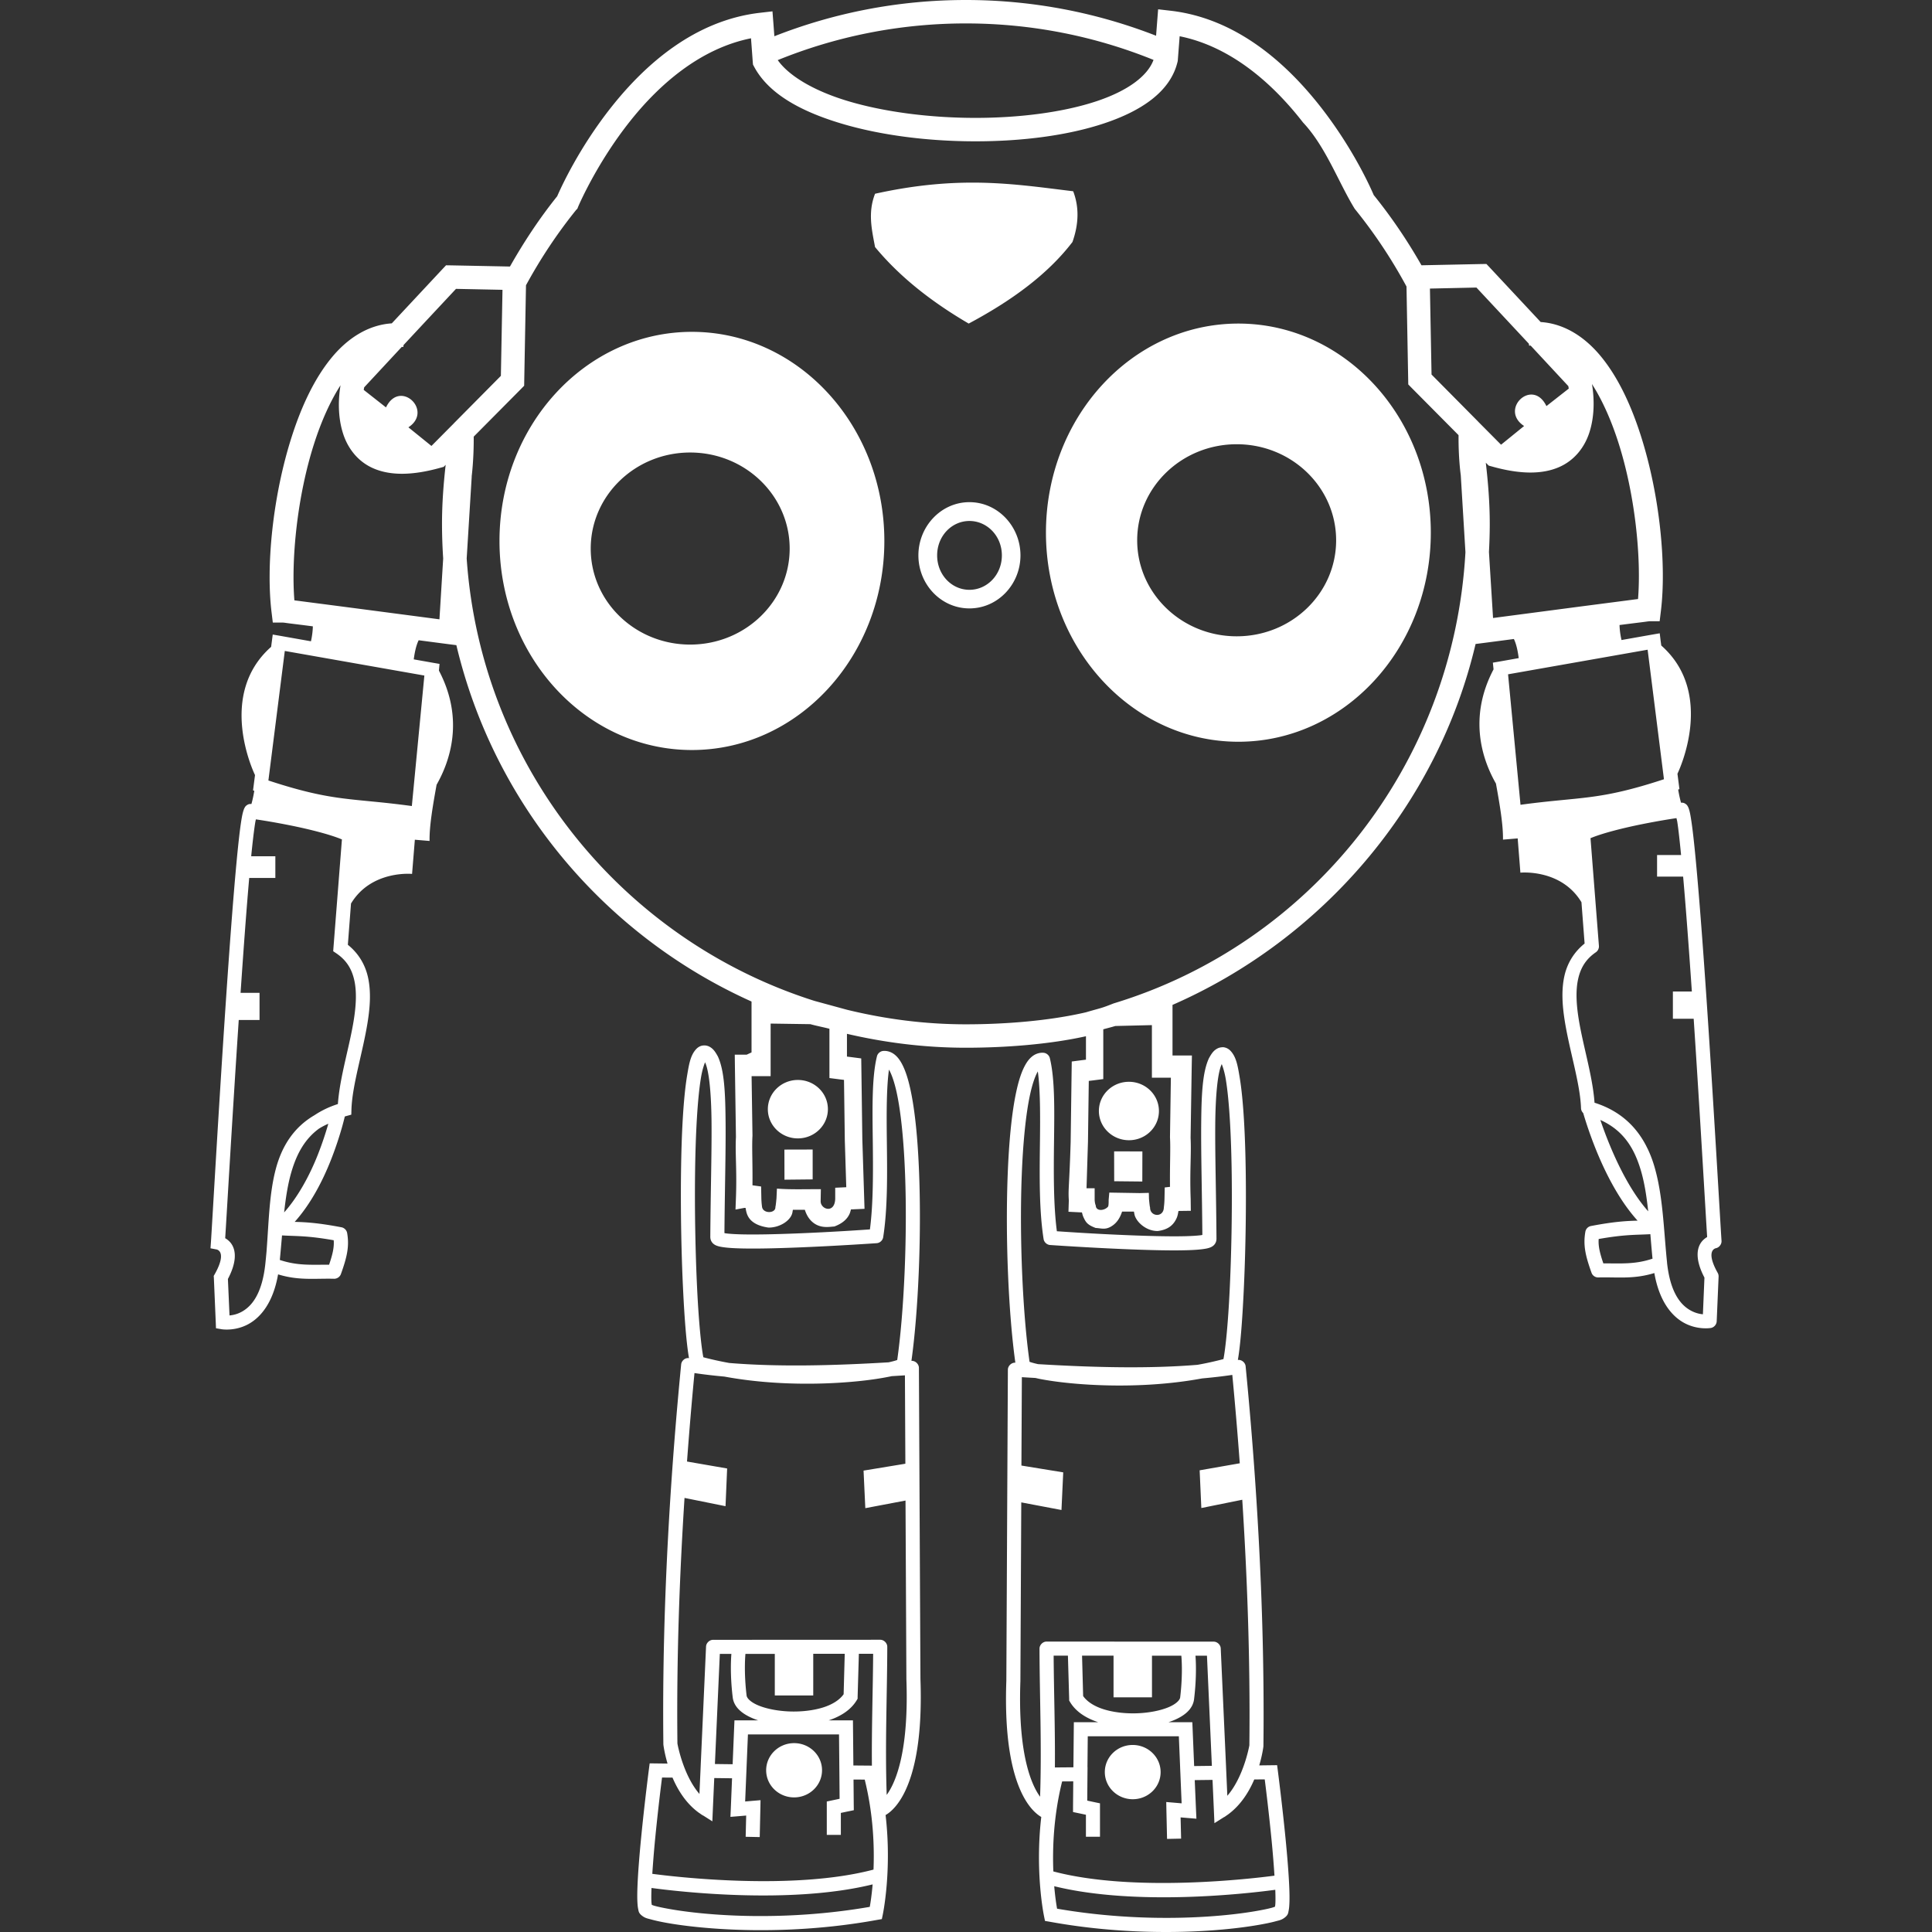 <?xml version="1.0" encoding="UTF-8" standalone="no"?>
<!-- Created with Inkscape (http://www.inkscape.org/) -->

<svg
   xmlns:dc="http://purl.org/dc/elements/1.1/"
   xmlns:cc="http://creativecommons.org/ns#"
   xmlns:rdf="http://www.w3.org/1999/02/22-rdf-syntax-ns#"
   xmlns:svg="http://www.w3.org/2000/svg"
   xmlns="http://www.w3.org/2000/svg"
   xmlns:sodipodi="http://sodipodi.sourceforge.net/DTD/sodipodi-0.dtd"
   xmlns:inkscape="http://www.inkscape.org/namespaces/inkscape"
   id="svg3234"
   version="1.1"
   inkscape:version="0.92.4 5da689c313, 2019-01-14"
   width="824.538"
   height="824.538"
   sodipodi:docname="bit-bot.svg">
  <rect width="100%" height="100%" fill="#333333" stroke="none"/>
  <title
     id="title3154">BitBot</title>
  <defs
     id="defs3238">
    <filter
       id="filter3284"
       inkscape:label="Invert"
       x="0"
       y="0"
       width="1"
       height="1"
       inkscape:menu="Color"
       inkscape:menu-tooltip="Invert colors"
       style="color-interpolation-filters:sRGB">
      <feColorMatrix
         id="feColorMatrix3286"
         type="saturate"
         values="1"
         result="fbSourceGraphic" />
      <feColorMatrix
         id="feColorMatrix3288"
         in="fbSourceGraphic"
         values="-1 0 0 0 1 0 -1 0 0 1 0 0 -1 0 1 0 0 0 1 0 " />
    </filter>
    <filter
       id="filter3290"
       inkscape:label="Invert"
       x="0"
       y="0"
       width="1"
       height="1"
       inkscape:menu="Color"
       inkscape:menu-tooltip="Invert colors"
       style="color-interpolation-filters:sRGB">
      <feColorMatrix
         id="feColorMatrix3292"
         type="saturate"
         values="1"
         result="fbSourceGraphic" />
      <feColorMatrix
         id="feColorMatrix3294"
         in="fbSourceGraphic"
         values="-1 0 0 0 1 0 -1 0 0 1 0 0 -1 0 1 0 0 0 1 0 " />
    </filter>
    <filter
       id="filter3296"
       inkscape:label="Invert"
       x="0"
       y="0"
       width="1"
       height="1"
       inkscape:menu="Color"
       inkscape:menu-tooltip="Invert colors"
       style="color-interpolation-filters:sRGB">
      <feColorMatrix
         id="feColorMatrix3298"
         type="saturate"
         values="1"
         result="fbSourceGraphic" />
      <feColorMatrix
         id="feColorMatrix3300"
         in="fbSourceGraphic"
         values="-1 0 0 0 1 0 -1 0 0 1 0 0 -1 0 1 0 0 0 1 0 "
         result="fbSourceGraphic" />
      <feColorMatrix
         result="fbSourceGraphicAlpha"
         in="fbSourceGraphic"
         values="0 0 0 -1 0 0 0 0 -1 0 0 0 0 -1 0 0 0 0 1 0"
         id="feColorMatrix3362" />
      <feColorMatrix
         id="feColorMatrix3364"
         type="saturate"
         values="1"
         result="fbSourceGraphic"
         in="fbSourceGraphic" />
      <feColorMatrix
         id="feColorMatrix3366"
         in="fbSourceGraphic"
         values="-1 0 0 0 1 0 -1 0 0 1 0 0 -1 0 1 0 0 0 1 0 " />
    </filter>
    <filter
       id="filter3302"
       inkscape:label="Invert"
       x="0"
       y="0"
       width="1"
       height="1"
       inkscape:menu="Color"
       inkscape:menu-tooltip="Invert colors"
       style="color-interpolation-filters:sRGB">
      <feColorMatrix
         id="feColorMatrix3304"
         type="saturate"
         values="1"
         result="fbSourceGraphic" />
      <feColorMatrix
         id="feColorMatrix3306"
         in="fbSourceGraphic"
         values="-1 0 0 0 1 0 -1 0 0 1 0 0 -1 0 1 0 0 0 1 0 "
         result="fbSourceGraphic" />
      <feColorMatrix
         result="fbSourceGraphicAlpha"
         in="fbSourceGraphic"
         values="0 0 0 -1 0 0 0 0 -1 0 0 0 0 -1 0 0 0 0 1 0"
         id="feColorMatrix3356" />
      <feColorMatrix
         id="feColorMatrix3358"
         type="saturate"
         values="1"
         result="fbSourceGraphic"
         in="fbSourceGraphic" />
      <feColorMatrix
         id="feColorMatrix3360"
         in="fbSourceGraphic"
         values="-1 0 0 0 1 0 -1 0 0 1 0 0 -1 0 1 0 0 0 1 0 " />
    </filter>
    <filter
       id="filter3308"
       inkscape:label="Invert"
       x="0"
       y="0"
       width="1"
       height="1"
       inkscape:menu="Color"
       inkscape:menu-tooltip="Invert colors"
       style="color-interpolation-filters:sRGB">
      <feColorMatrix
         id="feColorMatrix3310"
         type="saturate"
         values="1"
         result="fbSourceGraphic" />
      <feColorMatrix
         id="feColorMatrix3312"
         in="fbSourceGraphic"
         values="-1 0 0 0 1 0 -1 0 0 1 0 0 -1 0 1 0 0 0 1 0 " />
    </filter>
    <filter
       id="filter3314"
       inkscape:label="Invert"
       x="0"
       y="0"
       width="1"
       height="1"
       inkscape:menu="Color"
       inkscape:menu-tooltip="Invert colors"
       style="color-interpolation-filters:sRGB">
      <feColorMatrix
         id="feColorMatrix3316"
         type="saturate"
         values="1"
         result="fbSourceGraphic" />
      <feColorMatrix
         id="feColorMatrix3318"
         in="fbSourceGraphic"
         values="-1 0 0 0 1 0 -1 0 0 1 0 0 -1 0 1 0 0 0 1 0 "
         result="fbSourceGraphic" />
      <feColorMatrix
         result="fbSourceGraphicAlpha"
         in="fbSourceGraphic"
         values="0 0 0 -1 0 0 0 0 -1 0 0 0 0 -1 0 0 0 0 1 0"
         id="feColorMatrix3374" />
      <feColorMatrix
         id="feColorMatrix3376"
         type="saturate"
         values="1"
         result="fbSourceGraphic"
         in="fbSourceGraphic" />
      <feColorMatrix
         id="feColorMatrix3378"
         in="fbSourceGraphic"
         values="-1 0 0 0 1 0 -1 0 0 1 0 0 -1 0 1 0 0 0 1 0 " />
    </filter>
    <filter
       id="filter3320"
       inkscape:label="Invert"
       x="0"
       y="0"
       width="1"
       height="1"
       inkscape:menu="Color"
       inkscape:menu-tooltip="Invert colors"
       style="color-interpolation-filters:sRGB">
      <feColorMatrix
         id="feColorMatrix3322"
         type="saturate"
         values="1"
         result="fbSourceGraphic" />
      <feColorMatrix
         id="feColorMatrix3324"
         in="fbSourceGraphic"
         values="-1 0 0 0 1 0 -1 0 0 1 0 0 -1 0 1 0 0 0 1 0 "
         result="fbSourceGraphic" />
      <feColorMatrix
         result="fbSourceGraphicAlpha"
         in="fbSourceGraphic"
         values="0 0 0 -1 0 0 0 0 -1 0 0 0 0 -1 0 0 0 0 1 0"
         id="feColorMatrix3368" />
      <feColorMatrix
         id="feColorMatrix3370"
         type="saturate"
         values="1"
         result="fbSourceGraphic"
         in="fbSourceGraphic" />
      <feColorMatrix
         id="feColorMatrix3372"
         in="fbSourceGraphic"
         values="-1 0 0 0 1 0 -1 0 0 1 0 0 -1 0 1 0 0 0 1 0 " />
    </filter>
    <filter
       id="filter3326"
       inkscape:label="Invert"
       x="0"
       y="0"
       width="1"
       height="1"
       inkscape:menu="Color"
       inkscape:menu-tooltip="Invert colors"
       style="color-interpolation-filters:sRGB">
      <feColorMatrix
         id="feColorMatrix3328"
         type="saturate"
         values="1"
         result="fbSourceGraphic" />
      <feColorMatrix
         id="feColorMatrix3330"
         in="fbSourceGraphic"
         values="-1 0 0 0 1 0 -1 0 0 1 0 0 -1 0 1 0 0 0 1 0 " />
    </filter>
    <filter
       id="filter3332"
       inkscape:label="Invert"
       x="0"
       y="0"
       width="1"
       height="1"
       inkscape:menu="Color"
       inkscape:menu-tooltip="Invert colors"
       style="color-interpolation-filters:sRGB">
      <feColorMatrix
         id="feColorMatrix3334"
         type="saturate"
         values="1"
         result="fbSourceGraphic" />
      <feColorMatrix
         id="feColorMatrix3336"
         in="fbSourceGraphic"
         values="-1 0 0 0 1 0 -1 0 0 1 0 0 -1 0 1 0 0 0 1 0 " />
    </filter>
    <filter
       id="filter3338"
       inkscape:label="Invert"
       x="0"
       y="0"
       width="1"
       height="1"
       inkscape:menu="Color"
       inkscape:menu-tooltip="Invert colors"
       style="color-interpolation-filters:sRGB">
      <feColorMatrix
         id="feColorMatrix3340"
         type="saturate"
         values="1"
         result="fbSourceGraphic" />
      <feColorMatrix
         id="feColorMatrix3342"
         in="fbSourceGraphic"
         values="-1 0 0 0 1 0 -1 0 0 1 0 0 -1 0 1 0 0 0 1 0 " />
    </filter>
  </defs>
  <sodipodi:namedview
     pagecolor="#ffffff"
     bordercolor="#666666"
     borderopacity="1"
     objecttolerance="10"
     gridtolerance="10"
     guidetolerance="10"
     inkscape:pageopacity="1"
     inkscape:pageshadow="2"
     inkscape:window-width="1920"
     inkscape:window-height="1025"
     id="namedview3236"
     showgrid="false"
     showguides="true"
     inkscape:guide-bbox="true"
     inkscape:zoom="0.5"
     inkscape:cx="-266.09913"
     inkscape:cy="421.62945"
     inkscape:window-x="0"
     inkscape:window-y="1077"
     inkscape:window-maximized="1"
     inkscape:current-layer="svg3234"
     fit-margin-top="0"
     fit-margin-left="0"
     fit-margin-right="0"
     fit-margin-bottom="0">
    <sodipodi:guide
       orientation="0,1"
       position="334.542,9.186"
       id="guide5846"
       inkscape:locked="false" />
    <sodipodi:guide
       orientation="0,1"
       position="568.503,706.302"
       id="guide3277"
       inkscape:locked="false" />
  </sodipodi:namedview>
  <path
     style="color:#000000;font-style:normal;font-variant:normal;font-weight:normal;font-stretch:normal;font-size:medium;line-height:normal;font-family:Sans;-inkscape-font-specification:Sans;text-indent:0;text-align:start;text-decoration:none;text-decoration-line:none;letter-spacing:normal;word-spacing:normal;text-transform:none;writing-mode:lr-tb;direction:ltr;baseline-shift:baseline;text-anchor:start;display:inline;overflow:visible;visibility:visible;fill:#ffffff;fill-opacity:1;fill-rule:nonzero;stroke:none;stroke-width:10;marker:none;enable-background:accumulate"
     d="M 412.203,-1.5234375e-6 C 383.354,-1.5234375e-6 355.814,5.509 330.485,15.469 l -0.406,-5.438 -0.406,-5.187 -5.156,0.594 c -27.917,3.158 -49.085,21.958 -63.5,40.125 -13.982,17.621 -21.687,34.663 -23.219,38.188 -7.527,9.378 -14.195,19.466 -20.156,30 l -25.062,-0.5 -2.219,-0.031 -1.531,1.625 -21.625,23.156 c -10.219,0.672 -18.974,6.468 -25.75,14.719 -7.294,8.881 -12.78,20.659 -16.906,33.5 -8.252,25.681 -11.052,55.475 -8.656,75.062 l 0.531,4.406 h 4.219 c 0.13,0.014 0.348,0.03 0.625,0.062 0.553,0.065 1.337,0.186 2.344,0.312 2.014,0.252 4.852,0.597 8.219,1.031 0.464,0.06 1.203,0.156 1.688,0.219 -0.05,1.737 -0.261,3.918 -0.812,6.375 l -13.219,-2.344 -3.094,-0.531 -0.406,3.125 -0.281,2.125 c -23.143,20.456 -7.481,53.465 -6.875,54.719 l -0.531,4.094 -0.312,2.438 0.531,0.188 c -0.331,2.055 -0.78,4.083 -1.219,5.625 -0.225,-0.015 -0.443,-0.022 -0.656,0 -0.329,0.034 -0.63,0.119 -0.875,0.25 -0.978,0.526 -1.204,1.042 -1.406,1.406 -0.203,0.365 -0.302,0.662 -0.406,0.969 -0.419,1.227 -0.709,2.701 -1.031,4.781 -0.645,4.161 -1.332,10.454 -2.062,18.312 -1.462,15.718 -3.069,37.62 -4.594,60.281 -3.049,45.322 -5.759,93.761 -6.25,100.969 l -0.188,2.656 2.625,0.5 c 0,0 0.864,0.159 1.406,1.062 0.542,0.903 1.248,3.306 -2.219,9.469 l -0.438,0.75 0.062,0.844 0.812,19.094 0.094,2.406 2.375,0.406 c 0,0 5.626,1.011 11.469,-2.188 5.268,-2.883 10.554,-9.188 12.656,-21.219 8.88,2.712 15.406,1.677 23.938,1.875 1.246,0.019 2.46,-0.825 2.875,-2 2.614,-7.286 3.661,-11.833 2.656,-17.562 -0.219,-1.186 -1.22,-2.187 -2.406,-2.406 -10.181,-1.946 -15.402,-2.191 -19.969,-2.312 6.923,-7.713 11.957,-17.578 15.406,-26.281 2.12,-5.349 3.667,-10.228 4.688,-13.781 0.51,-1.776 0.87,-3.204 1.125,-4.219 0.074,-0.293 0.106,-0.468 0.156,-0.688 0.212,-0.06 0.409,-0.13 0.625,-0.188 l 2.156,-0.594 0.062,-2.219 c 0.358,-10.618 4.881,-24.392 6.938,-37.438 1.028,-6.523 1.439,-12.928 0.156,-18.844 -1.16,-5.352 -3.945,-10.239 -8.625,-14 l 1.344,-17.594 c 8.639,-14.375 26.062,-12.656 26.062,-12.656 l 1.188,-14.594 c 3.796,0.334 6.39,0.531 6.281,0.531 -0.124,-6.148 1.338,-14.853 3,-24 5.709,-10.01 11.921,-27.915 1,-48.688 v -0.125 l 0.25,-2.75 -2.719,-0.469 -8.281,-1.469 c 0.33,-2.551 0.953,-5.872 2.094,-8.156 3.834,0.509 12.875,1.688 12.875,1.688 l 3.219,0.406 c 16.152,68.071 63.412,123.98 125.969,152.094 v 4.156 17.562 l -2.094,0.969 h -5.062 l 0.062,5.062 0.438,29.812 c -0.006,0.112 0.006,0.232 0,0.344 -0.362,7.214 0.45,13.839 0,25.938 l -0.188,4.938 3.844,-0.719 0.469,0.031 c 0.175,1.062 0.335,2.133 0.906,3.312 1.455,3.005 4.735,4.408 8.406,5 l 0.469,0.062 h 0.469 c 4.324,-0.146 8.361,-2.673 9.5,-5.625 0.282,-0.731 0.29,-1.306 0.438,-1.969 h 5.094 c 0.741,2.359 1.949,4.256 3.656,5.562 2.847,2.178 5.944,1.855 8.219,1.625 l 0.75,-0.062 0.688,-0.281 c 2.816,-1.177 4.764,-2.854 5.781,-5.125 0.28,-0.626 0.412,-1.252 0.594,-1.875 l 0.844,-0.031 4.938,-0.219 -0.156,-4.938 -0.781,-24.812 v -0.094 l -0.406,-30 -0.062,-4.344 -4.312,-0.562 -1.781,-0.219 v -9.719 c 16.312,3.797 33.282,5.938 50.75,5.938 16.721,0 35.574,-1.42 51.25,-4.906 v 10 l -1.75,0.219 -4.312,0.562 -0.062,4.344 -0.406,30 c -0.562,18.558 -1.112,20.283 -0.781,24.875 l -0.156,4.906 4.906,0.25 0.844,0.031 c 0.183,0.633 0.309,1.271 0.594,1.906 1.018,2.271 1.715,3.261 4.531,4.438 l 0.688,0.281 0.75,0.062 c 2.276,0.23 4.021,0.828 6.875,-1.344 1.716,-1.306 2.941,-3.317 3.688,-5.688 h 5.062 c 0.151,0.672 0.179,1.257 0.469,2 1.152,2.948 4.926,6.135 9.25,6.281 h 0.469 l 0.469,-0.062 c 3.671,-0.592 5.983,-2.152 7.438,-5.156 0.571,-1.179 0.731,-2.25 0.906,-3.312 l 0.469,-0.031 4.812,-0.062 -0.062,-5.125 c -0.451,-12.107 0.331,-18.738 -0.031,-25.938 -0.006,-0.111 0.006,-0.232 0,-0.344 l 0.469,-29.812 0.094,-5.062 h -5.094 -3.188 v -17.562 -4.031 c 63.725,-27.861 113.117,-85.009 129.344,-154.031 l 3.438,-0.438 c 0,0 9.056,-1.178 12.906,-1.688 1.134,2.293 1.738,5.605 2.062,8.156 l -8.281,1.469 -2.75,0.469 0.281,2.75 v 0.125 c -10.934,20.799 -4.684,38.716 1.031,48.719 1.661,9.123 3.124,17.804 3,23.938 -0.109,0 2.488,-0.197 6.281,-0.531 l 1.156,14.625 c 0,0 17.423,-1.747 26.062,12.625 l 1.344,17.625 c -4.68,3.761 -7.496,8.648 -8.656,14 -1.283,5.916 -0.872,12.321 0.156,18.844 2.057,13.046 6.611,26.82 6.969,37.438 0.022,0.775 0.381,1.519 0.934,2.061 2.063,6.993 9.633,30.967 23.209,45.922 -4.557,0.122 -9.78,0.356 -19.893,2.289 a 3,3 0 0 0 -2.393,2.43 c -1.004,5.727 0.018,10.247 2.631,17.531 a 3,3 0 0 0 2.895,1.986 c 8.525,-0.198 15.044,0.829 23.912,-1.875 2.103,12.053 7.401,18.364 12.674,21.25 5.843,3.198 11.469,2.188 11.469,2.188 1.326,-0.237 2.405,-1.467 2.469,-2.812 l 0.812,-19.094 c 0.025,-0.552 -0.106,-1.111 -0.375,-1.594 -3.467,-6.163 -2.761,-8.565 -2.219,-9.469 0.542,-0.903 1.406,-1.062 1.406,-1.062 1.429,-0.269 2.538,-1.706 2.438,-3.156 -0.491,-7.208 -3.201,-55.647 -6.25,-100.969 -1.525,-22.661 -3.163,-44.563 -4.625,-60.281 -0.731,-7.859 -1.418,-14.151 -2.062,-18.312 -0.322,-2.081 -0.581,-3.554 -1,-4.781 -0.105,-0.307 -0.204,-0.604 -0.406,-0.969 -0.203,-0.365 -0.428,-0.881 -1.406,-1.406 -0.367,-0.197 -0.857,-0.295 -1.375,-0.281 -0.051,0.001 -0.103,0.026 -0.156,0.031 -0.442,-1.538 -0.886,-3.563 -1.219,-5.625 l 0.531,-0.188 -0.312,-2.438 -0.531,-4.125 c 0.606,-1.253 16.285,-34.268 -6.906,-54.719 l -0.281,-2.094 -0.375,-3.125 -3.094,0.531 -13.219,2.344 c -0.572,-2.488 -0.795,-4.657 -0.844,-6.406 0.493,-0.064 1.246,-0.158 1.719,-0.219 3.367,-0.436 6.205,-0.778 8.219,-1.031 1.007,-0.127 1.791,-0.247 2.344,-0.312 0.277,-0.033 0.495,-0.049 0.625,-0.062 h 4.219 l 0.531,-4.406 c 2.396,-19.587 -0.405,-49.381 -8.656,-75.062 -4.126,-12.841 -9.612,-24.619 -16.906,-33.5 -6.776,-8.251 -15.531,-14.047 -25.75,-14.719 l -21.625,-23.156 -1.531,-1.625 -2.219,0.031 -25.5,0.531 c -5.999,-10.543 -12.803,-20.588 -20.375,-29.969 -0.949,-2.229 -8.232,-19.023 -22.25,-37.094 C 549.543,27.5 528.017,7.797 499.422,4.562 l -5.156,-0.594 -0.406,5.188 -0.469,6.094 C 468.213,5.436 440.831,-1.5234375e-6 412.203,-1.5234375e-6 Z m 0,10 c 28.349,0 55.36,5.549 80.094,15.562 -2.523,6.882 -10.974,13.175 -24.188,17.594 -14.155,4.733 -32.921,7.176 -52.031,7.156 -19.11,-0.02 -38.596,-2.488 -54.25,-7.188 -14.328,-4.301 -25.078,-10.651 -29.906,-17.469 24.791,-10.071 51.853,-15.656 80.281,-15.656 z m 91.25,5.469 c 22.168,4.467 40.026,20.531 52.656,36.812 9.709,10.311 15.106,25.539 22.062,36.844 8.359,10.304 15.748,21.401 22.094,33.156 l 0.719,39.781 0.031,2 1.406,1.438 20.031,20.188 v 0.031 c 0.009,0.048 0.023,0.109 0.031,0.156 -0.083,9.296 0.849,16.267 0.938,16.875 l 2,32.906 c -5.085,91.035 -66.245,167.111 -150.188,192.594 -5.69,2.262 -5.097,1.811 -11.781,3.781 -15.636,3.647 -34.5,5.125 -51.25,5.125 -17.504,0 -34.468,-2.242 -50.75,-6.219 l -13.875,-3.781 C 265.733,401.2 205.256,327.272 199.172,238.344 l 2.156,-35.031 h -0.031 c 0.077,-0.539 0.95,-7.684 0.875,-16.969 l 0.125,-0.125 20,-20.156 1.406,-1.438 0.031,-2 0.75,-40.875 c 6.216,-11.434 13.402,-22.254 21.531,-32.313 0.445,-0.24 0.532,-0.743 0.719,-1.188 0.973,-2.265 8.596,-19.419 22.125,-36.469 12.542,-15.806 30.033,-31.101 51.656,-35.438 l 0.5,6.688 0.25,3.469 0.094,1.062 0.5,0.938 c 6.275,11.696 20.188,19.113 37.094,24.188 16.905,5.075 37.173,7.604 57.125,7.625 19.952,0.021 39.551,-2.448 55.219,-7.688 15.668,-5.239 28.19,-13.412 31.25,-26.219 l 0.094,-0.375 0.031,-0.406 0.219,-2.844 z m -88.438,62.469 c -12.166,8.8e-4 -25.624,1.228 -41.562,4.75 -3.159,8.13 -1.363,15.406 0,22.75 10.619,12.84 24.266,23.476 39.969,32.656 18.286,-9.742 33.717,-21.006 44.281,-34.812 2.616,-7.418 2.986,-14.645 0.312,-21.656 -13.855,-1.666 -27.358,-3.689 -43,-3.688 z m 215.094,44.781 13.625,14.594 7.844,8.406 0.906,0.969 0.125,0.844 c 0.218,-0.03 0.412,-0.039 0.625,-0.062 l 16.094,17.312 c 0.034,0.184 0.131,0.717 0.188,1.062 l -9.531,7.469 c -5.922,-12.267 -20.32,1.412 -9.531,8.5 l -9.781,7.938 c -0.042,-0.011 -0.083,-0.02 -0.125,-0.031 l -8.844,-8.906 -0.688,-0.688 -0.375,-0.406 -0.312,-0.312 -19.375,-19.562 -0.688,-36.688 z m -435.5,0.562 19.844,0.406 -0.688,36.719 -20.094,20.281 -0.031,0.062 -1.469,1.469 -7.969,8.031 c -0.043,0.011 -0.083,0.02 -0.125,0.031 l -9.781,-7.906 c 10.789,-7.088 -3.641,-20.767 -9.562,-8.5 l -9.5,-7.469 c 0.058,-0.36 0.153,-0.904 0.188,-1.094 l 16.062,-17.281 c 0.213,0.023 0.407,0.033 0.625,0.062 l 0.125,-0.844 0.906,-0.969 7.688,-8.25 z m 333.906,14.812 c -45.355,0 -82.125,39.934 -82.125,89.219 0,49.285 36.77,89.25 82.125,89.25 45.355,0 82.125,-39.965 82.125,-89.25 0,-49.285 -36.77,-89.219 -82.125,-89.219 z M 295.297,141.625 c -45.355,0 -82.125,39.965 -82.125,89.25 0,49.285 36.77,89.219 82.125,89.219 45.355,0 82.125,-39.934 82.125,-89.219 0,-49.285 -36.77,-89.25 -82.125,-89.25 z m 384.125,22.281 c 4.402,6.842 8.201,15.42 11.219,24.812 7.247,22.555 9.847,49.324 8.438,66.938 -1.98,0.25 -4.415,0.573 -7.469,0.969 -6.746,0.874 -15.617,2.023 -24.469,3.188 -15.02,1.976 -25.761,3.384 -29.938,3.938 l -1.75,-28.156 c 0.211,-3.975 0.344,-7.987 0.344,-12.031 0,-8.844 -0.69,-17.514 -1.688,-26.094 l 0.312,0.312 0.938,0.938 1.281,0.344 c 12.29,3.47 21.529,3.344 28.531,0.375 7.002,-2.969 11.108,-8.802 13.031,-14.531 2.807,-8.36 1.906,-16.922 1.219,-21 z m -534.094,0.531 c -0.69,4.078 -1.582,12.64 1.219,21 1.919,5.729 6,11.562 13,14.531 7,2.969 16.242,3.095 28.531,-0.375 l 1.281,-0.344 0.844,-0.875 c -0.934,8.282 -1.562,16.656 -1.562,25.188 0,4.968 0.181,9.895 0.5,14.781 l -1.594,25.969 c -4.157,-0.549 -14.931,-1.966 -29.969,-3.938 -8.851,-1.16 -17.723,-2.317 -24.469,-3.188 -3.054,-0.394 -5.489,-0.719 -7.469,-0.969 -1.41,-17.613 1.19,-44.382 8.438,-66.938 3.024,-9.41 6.837,-17.995 11.25,-24.844 z m 382.469,25.156 c 23.45,0 42.438,18.367 42.438,41 0,22.633 -18.987,40.969 -42.438,40.969 -23.45,0 -42.469,-18.336 -42.469,-40.969 0,-22.633 19.019,-41 42.469,-41 z m -233.25,3.531 c 23.45,0 42.469,18.367 42.469,41 0,22.633 -19.019,40.969 -42.469,40.969 -23.45,0 -42.438,-18.336 -42.438,-40.969 0,-22.633 18.987,-41 42.438,-41 z m 119.188,21.188 c -12.1,0 -21.781,10.338 -21.781,22.719 0,12.381 9.681,22.625 21.781,22.625 12.1,0 21.781,-10.244 21.781,-22.625 0,-12.381 -9.681,-22.719 -21.781,-22.719 z m 0,8.031 c 7.56,0 13.844,6.425 13.844,14.688 0,8.263 -6.283,14.688 -13.844,14.688 -7.56,0 -13.781,-6.425 -13.781,-14.688 0,-8.263 6.221,-14.688 13.781,-14.688 z m 289.438,54.938 6.969,55.281 c -28.082,9.235 -35.07,7.339 -61.219,10.906 l -5.312,-55.688 z m -581.625,0.531 59.562,10.5 L 175.766,344 c -26.13,-3.562 -33.12,-1.662 -61.219,-10.906 z m 593.938,71.344 c 0.13,0.633 0.233,0.864 0.375,1.781 0.488,3.152 1.023,8.153 1.594,13.969 h -10.25 v 9.219 h 11.125 c 1.202,13.641 2.473,30.834 3.719,49.031 h -8.094 v 11.625 h 8.875 c 2.815,42.452 5.189,84.597 5.75,93.156 -0.982,0.592 -2.064,1.43 -2.875,2.781 -1.857,3.096 -1.751,7.924 1.719,14.531 l -0.656,15.656 c -1.373,-0.118 -3.203,-0.508 -5.188,-1.594 -3.998,-2.188 -8.717,-7.204 -10.131,-20.516 a 3,3 0 0 0 -0.004,-0.109 c 0.048,0.459 0.053,0.456 -0.006,-0.119 -1.075,-10.44 -1.495,-21.271 -3.236,-31.332 -0.081,-0.471 -0.173,-0.937 -0.26,-1.404 -0.065,-0.347 -0.125,-0.698 -0.193,-1.043 -0.16,-0.807 -0.331,-1.609 -0.512,-2.404 -0.184,-0.813 -0.382,-1.617 -0.59,-2.416 -0.228,-0.873 -0.466,-1.739 -0.725,-2.594 -0.686,-2.265 -1.51,-4.464 -2.49,-6.572 -0.241,-0.52 -0.502,-1.028 -0.762,-1.537 -0.083,-0.163 -0.159,-0.33 -0.244,-0.492 -10e-4,-0.003 -0.003,-0.005 -0.004,-0.008 -4.296,-8.16 -11.166,-14.748 -21.91,-18.15 -0.826,-11.553 -4.981,-24.428 -6.809,-36.021 -0.97,-6.153 -1.249,-11.872 -0.219,-16.625 1.03,-4.753 3.198,-8.549 7.594,-11.562 0.864,-0.585 1.383,-1.646 1.312,-2.688 l -3.594,-46 c 4.994,-2.112 14.008,-4.383 22.094,-6 7.854,-1.571 12.972,-2.318 14.594,-2.562 z m -606.281,0.531 c 1.604,0.242 6.755,0.989 14.625,2.562 8.085,1.617 17.1,3.888 22.094,6 l -3.594,46 -0.125,1.719 1.438,0.969 c 4.396,3.013 6.563,6.809 7.594,11.562 1.03,4.753 0.751,10.472 -0.219,16.625 -1.83,11.607 -5.993,24.499 -6.812,36.062 -3.792,1.208 -7.081,2.823 -9.969,4.75 -9.103,5.298 -14.043,13.577 -16.531,22.969 -2.795,10.549 -2.993,22.569 -3.906,34.531 -0.012,0.145 -0.019,0.293 -0.031,0.438 -0.002,0.021 0.002,0.042 0,0.062 -0.151,1.74 -0.323,3.464 -0.5,5.188 -1.387,13.47 -6.106,18.519 -10.125,20.719 -1.969,1.078 -3.817,1.442 -5.188,1.562 l -0.688,-15.562 c 3.504,-6.641 3.614,-11.488 1.75,-14.594 -0.821,-1.368 -1.915,-2.221 -2.906,-2.812 0.563,-8.579 2.965,-50.689 5.781,-93.125 h 8.875 v -11.594 h -8.094 c 1.241,-18.195 2.491,-35.387 3.688,-49.031 h 11.156 v -9.25 h -10.312 c 0.588,-5.934 1.161,-10.771 1.656,-13.969 0.142,-0.916 0.214,-1.149 0.344,-1.781 z m 219.688,87.156 16.906,0.25 c 0.019,0.006 0.043,-0.006 0.062,0 1.859,0.576 6.254,1.446 8.125,1.969 v 0.062 16.562 4.406 l 4.375,0.562 1.844,0.219 0.344,25.75 v 0.062 0.031 l 0.625,19.969 -4.719,0.219 v 4.75 c -0.241,6.465 -6.255,4.515 -6.219,1 l 0.094,-5.125 c -6.581,-0.049 -12.431,0.217 -18.75,-0.25 l -0.188,4.125 c -0.176,1.852 -0.321,3.232 -0.469,3.688 0.211,2.883 -5.481,3.02 -5.719,-0.219 0.013,0.028 -0.239,-1.402 -0.281,-3.844 l -0.094,-4.656 -3.594,-0.5 h -0.094 c 0.108,-9.385 -0.286,-15.986 0,-21.156 v -0.188 -0.156 l -0.375,-25.094 h 3.125 5 v -5 z M 491.61,437.5 v 17.438 5 h 5 3.094 l -0.375,25.094 v 0.156 0.188 c 0.286,5.183 -0.114,11.778 0,21.156 h -0.062 l -2.188,0.25 -0.094,4.656 c -0.043,2.442 -0.295,3.872 -0.281,3.844 -0.081,4.533 -5.941,4.017 -5.875,0.062 -0.153,-0.446 -0.293,-1.838 -0.469,-3.688 l -0.062,-2.562 -3.875,0.094 -11.406,-0.188 -1.594,-0.031 -0.281,3.188 c 0.044,2.523 -0.23,2.812 -0.312,2.875 -1.515,1.732 -5.106,2.028 -5.188,-0.562 -0.247,-0.552 -0.465,-1.591 -0.469,-2.625 V 507.125 h -3.469 l 0.625,-19.969 v -0.031 -0.062 l 0.344,-25.75 1.812,-0.219 4.375,-0.562 v -4.406 -16.719 -0.125 c 1.679,-0.461 3.379,-0.883 5.031,-1.375 l 0.094,-0.031 z m -191.406,8.688 c -0.272,0.02 -0.549,0.051 -0.812,0.125 -1.053,0.295 -1.837,0.919 -2.406,1.562 -2.275,2.575 -2.895,6.063 -3.719,11 -1.648,9.874 -2.419,25.068 -2.625,41.688 -0.206,16.619 0.151,34.572 0.875,49.594 0.618,12.822 1.45,23.261 2.531,29.469 -0.093,-0.015 -0.187,-0.025 -0.281,-0.031 -0.104,-0.005 -0.208,-0.005 -0.312,0 -1.396,0.111 -2.623,1.324 -2.75,2.719 -3.917,40.192 -8.315,99.617 -7.594,162.062 0.003,0.125 0.013,0.251 0.031,0.375 0,0 0.405,3.341 1.75,7.906 l -4.969,-0.062 -2.656,-0.031 -0.344,2.656 c 0,0 -1.848,14.275 -3.281,28.906 -0.717,7.316 -1.32,14.721 -1.562,20.531 -0.121,2.905 -0.146,5.39 -0.031,7.375 0.057,0.992 0.136,1.873 0.312,2.688 0.177,0.814 0.152,1.679 1.531,2.781 1.432,1.144 2.378,1.242 4.125,1.719 1.747,0.477 4.015,0.979 6.781,1.469 5.533,0.98 13.053,1.917 22.062,2.5 18.019,1.165 41.972,0.837 67.5,-3.812 l 2,-0.344 0.406,-1.969 c 0,0 3.957,-18.634 1.188,-42.438 0.673,-0.382 1.482,-0.942 2.375,-1.75 1.815,-1.642 3.969,-4.282 5.969,-8.469 3.995,-8.362 7.427,-22.775 6.531,-47.875 v -0.062 c -4.2e-4,-0.012 4.2e-4,-0.02 0,-0.031 L 392.172,583.781 c 0.003,-1.635 -1.555,-3.102 -3.188,-3 2.88,-20.615 4.308,-52.646 3.281,-79.875 -0.527,-13.977 -1.681,-26.64 -3.719,-35.969 -1.019,-4.664 -2.235,-8.492 -3.906,-11.406 -0.836,-1.457 -1.808,-2.707 -3.094,-3.656 -1.286,-0.949 -3.001,-1.515 -4.688,-1.344 -1.22,0.132 -2.307,1.088 -2.594,2.281 -2.184,8.903 -1.948,21.918 -1.781,35.906 0.156,13.072 0.245,26.799 -1.219,37.969 -2.229,0.153 -15.631,1.107 -31.25,1.719 -8.434,0.33 -16.883,0.546 -23.125,0.406 -3.121,-0.07 -5.713,-0.233 -7.344,-0.469 -0.201,-0.029 -0.205,-0.062 -0.375,-0.094 0.145,-18.141 0.6,-34.267 0.5,-46.875 -0.104,-13.121 -0.541,-22.572 -3.312,-28.531 -0.039,-0.075 -0.08,-0.148 -0.125,-0.219 -0.996,-1.778 -1.9,-3.174 -3.688,-4.031 -0.447,-0.214 -0.985,-0.348 -1.531,-0.406 -0.273,-0.029 -0.54,-0.02 -0.812,0 z m 221.906,0.75 c -0.272,-0.02 -0.539,0.002 -0.812,0.031 -0.547,0.059 -1.084,0.192 -1.531,0.406 -1.787,0.857 -2.692,2.254 -3.688,4.031 -0.045,0.071 -0.086,0.144 -0.125,0.219 -2.771,5.959 -3.209,15.41 -3.312,28.531 -0.1,12.608 0.355,28.734 0.5,46.875 -0.17,0.032 -0.174,0.065 -0.375,0.094 -1.631,0.236 -4.223,0.399 -7.344,0.469 -6.242,0.14 -14.691,-0.076 -23.125,-0.406 -15.619,-0.611 -29.021,-1.565 -31.25,-1.719 -1.463,-11.169 -1.375,-24.896 -1.219,-37.969 0.167,-13.989 0.403,-27.004 -1.781,-35.906 -0.287,-1.193 -1.374,-2.149 -2.594,-2.281 -1.686,-0.171 -3.402,0.395 -4.688,1.344 -1.286,0.949 -2.258,2.199 -3.094,3.656 -1.672,2.914 -2.887,6.742 -3.906,11.406 -2.038,9.329 -3.192,21.992 -3.719,35.969 -1.027,27.229 0.402,59.26 3.281,79.875 -1.632,-0.102 -3.191,1.365 -3.188,3 l -0.656,132.656 c -4.2e-4,0.012 4.2e-4,0.02 0,0.031 v 0.062 c -0.896,25.1 2.536,39.513 6.531,47.875 2,4.187 4.154,6.827 5.969,8.469 0.907,0.821 1.727,1.399 2.406,1.781 -2.762,23.788 1.188,42.406 1.188,42.406 l 0.406,1.969 2,0.344 c 25.528,4.649 49.458,4.978 67.469,3.812 9.006,-0.583 16.533,-1.551 22.062,-2.531 2.765,-0.49 5.035,-0.96 6.781,-1.438 1.746,-0.477 2.694,-0.575 4.125,-1.719 1.379,-1.102 1.355,-1.967 1.531,-2.781 0.177,-0.814 0.255,-1.695 0.312,-2.688 0.115,-1.985 0.09,-4.47 -0.031,-7.375 -0.242,-5.81 -0.846,-13.215 -1.562,-20.531 C 547.239,770.275 545.391,756 545.391,756 l -0.344,-2.656 -2.656,0.031 -4.969,0.062 c 1.345,-4.565 1.75,-7.906 1.75,-7.906 0.018,-0.124 0.029,-0.25 0.031,-0.375 0.721,-62.446 -3.677,-121.87 -7.594,-162.062 -0.141,-1.496 -1.561,-2.756 -3.062,-2.719 -0.084,0.007 -0.167,0.017 -0.25,0.031 1.081,-6.209 1.882,-16.649 2.5,-29.469 0.724,-15.021 1.081,-32.975 0.875,-49.594 -0.206,-16.619 -0.977,-31.813 -2.625,-41.688 -0.824,-4.937 -1.444,-8.425 -3.719,-11 -0.569,-0.644 -1.354,-1.267 -2.406,-1.562 -0.263,-0.074 -0.54,-0.136 -0.812,-0.156 z m -221.219,6.438 c 0.042,0.065 0.02,0.022 0.062,0.094 1.685,3.715 2.617,13.088 2.719,25.938 0.102,12.931 -0.407,29.564 -0.531,48.719 0.01,0.042 0.02,0.084 0.031,0.125 0.048,1.144 0.713,2.074 1.25,2.531 0.537,0.457 0.992,0.672 1.438,0.844 0.892,0.343 1.793,0.504 2.844,0.656 2.102,0.304 4.819,0.459 8.062,0.531 6.488,0.145 14.973,-0.074 23.469,-0.406 16.991,-0.665 33.938,-1.844 33.938,-1.844 1.342,-0.096 2.543,-1.202 2.75,-2.531 1.947,-12.36 1.73,-27.391 1.562,-41.375 -0.14,-11.707 -0.147,-22.526 0.906,-30.156 0.011,0.018 0.021,0.013 0.031,0.031 1.126,1.962 2.302,5.349 3.25,9.688 1.895,8.677 3.074,21.162 3.594,34.938 1.022,27.097 -0.498,59.271 -3.344,79.25 -0.083,0.033 -0.061,0.029 -0.156,0.062 -0.769,0.273 -2.037,0.606 -3.5,0.938 -24.009,1.44 -47.404,1.993 -68.031,0.281 -3.728,-0.669 -7.44,-1.481 -11.062,-2.438 -0.946,-4.827 -1.993,-15.622 -2.656,-29.375 -0.718,-14.891 -1.079,-32.743 -0.875,-49.219 0.204,-16.475 1.001,-31.645 2.531,-40.812 0.519,-3.11 1.206,-5.133 1.719,-6.469 z m 220.531,0.781 c 0.513,1.336 1.2,3.359 1.719,6.469 1.53,9.168 2.327,24.337 2.531,40.812 0.204,16.475 -0.157,34.328 -0.875,49.219 -0.663,13.753 -1.71,24.548 -2.656,29.375 -3.622,0.956 -7.304,1.768 -11.031,2.438 -20.645,1.714 -44.063,1.161 -68.094,-0.281 -1.449,-0.329 -2.705,-0.666 -3.469,-0.938 -0.096,-0.034 -0.073,-0.03 -0.156,-0.062 -2.846,-19.979 -4.366,-52.153 -3.344,-79.25 0.519,-13.776 1.698,-26.26 3.594,-34.938 0.948,-4.339 2.124,-7.725 3.25,-9.688 0.011,-0.019 0.021,-0.013 0.031,-0.031 1.053,7.63 1.046,18.449 0.906,30.156 -0.167,13.984 -0.385,29.015 1.562,41.375 0.207,1.329 1.408,2.435 2.75,2.531 0,0 16.946,1.179 33.938,1.844 8.496,0.333 16.981,0.551 23.469,0.406 3.244,-0.072 5.961,-0.228 8.062,-0.531 1.051,-0.152 1.952,-0.313 2.844,-0.656 0.446,-0.172 0.901,-0.387 1.438,-0.844 0.537,-0.457 1.202,-1.387 1.25,-2.531 0.011,-0.041 0.022,-0.083 0.031,-0.125 -0.124,-19.154 -0.634,-35.788 -0.531,-48.719 0.102,-12.85 1.034,-22.223 2.719,-25.938 0.043,-0.071 0.021,-0.029 0.062,-0.094 z m -181.094,6.75 c -7.079,0.1 -12.722,5.773 -12.625,12.656 0.097,6.884 5.921,12.381 13,12.281 7.079,-0.1 12.722,-5.773 12.625,-12.656 -0.097,-6.884 -5.921,-12.381 -13,-12.281 z m 141.656,0.781 c -7.079,-0.1 -12.903,5.398 -13,12.281 -0.097,6.884 5.578,12.556 12.656,12.656 7.079,0.1 12.872,-5.398 12.969,-12.281 0.097,-6.884 -5.546,-12.556 -12.625,-12.656 z m 201.012,16.291 c 7.175,3.231 11.626,8.149 14.623,14.43 0.029,0.061 0.058,0.121 0.086,0.182 0.183,0.389 0.357,0.788 0.529,1.188 0.108,0.253 0.218,0.506 0.322,0.764 0.11,0.27 0.218,0.542 0.324,0.816 0.178,0.463 0.351,0.931 0.518,1.406 0.045,0.128 0.09,0.256 0.135,0.385 0.222,0.648 0.436,1.306 0.639,1.977 0.634,2.091 1.16,4.286 1.611,6.561 0.133,0.678 0.261,1.362 0.381,2.055 0.002,0.011 0.004,0.021 0.006,0.031 1.1e-4,6.4e-4 -1.1e-4,10e-4 0,0.002 0.51,2.957 0.907,6.036 1.25,9.191 -10.101,-11.356 -17.188,-29.431 -20.424,-38.986 z m -542.887,1.615 c -0.018,0.064 -0.013,0.091 -0.031,0.156 -0.979,3.407 -2.472,8.102 -4.5,13.219 -3.304,8.338 -8.194,17.604 -14.312,24.469 0.693,-6.371 1.626,-12.421 3.25,-17.781 2.265,-7.476 5.65,-13.596 11.594,-17.969 1.227,-0.761 2.542,-1.462 4,-2.094 z m 206.719,11 -12.062,0.031 0.031,12.844 12.031,-0.125 z m 128.656,0.781 0.031,12.75 12,0.125 0.031,-12.844 z m 228.855,35.346 c 0.289,3.457 0.583,6.954 0.92,10.459 -7.465,2.481 -13.099,1.988 -20.984,2.004 -1.491,-4.376 -2.224,-7.393 -1.986,-10.4 11.44,-2.021 16.046,-1.701 22.051,-2.062 z M 120.36,527.25 c 6.037,0.371 10.594,0.036 22.062,2.062 0.24,3.018 -0.476,6.051 -1.969,10.438 -7.911,-0.018 -13.538,0.468 -21.031,-2.031 0.337,-3.507 0.648,-7.011 0.938,-10.469 z M 296.391,586 c 4.135,0.614 8.407,1.106 12.781,1.5 16.749,3.102 33.878,3.46 47.781,2.688 8.694,-0.483 16.121,-1.41 21.438,-2.438 0.775,-0.15 1.506,-0.283 2.188,-0.438 1.874,-0.114 3.746,-0.22 5.625,-0.344 l 0.188,37.719 -17.844,2.938 0.75,16.031 17.156,-3.25 0.375,76.156 c -4.9e-4,0.031 -4.9e-4,0.062 0,0.094 0.887,24.535 -2.528,38.019 -5.938,45.156 -0.848,1.774 -1.688,3.144 -2.469,4.219 -0.735,-22.051 0.191,-41.999 0.25,-63.219 -1.6e-4,-1.571 -1.429,-3 -3,-3 l -71.344,0.031 c -1.53,-10e-4 -2.936,1.346 -3,2.875 l -2.25,50.062 -0.125,2.906 -0.375,8.281 -0.062,1.656 c -6.983,-8.059 -9.337,-21.133 -9.406,-21.531 -0.422,-37.209 1.002,-73.264 3.031,-104.812 l 17.5,3.531 0.688,-16.094 -17.125,-2.969 c 1.015,-13.757 2.107,-26.475 3.188,-37.75 z m 229.531,0.781 c 1.079,11.266 2.173,23.974 3.188,37.719 l -17.125,3 0.719,16.094 17.469,-3.531 c 2.029,31.548 3.454,67.603 3.031,104.812 -0.069,0.398 -2.423,13.472 -9.406,21.531 l -0.438,-9.938 -0.125,-2.906 -2.25,-50.062 c -0.064,-1.529 -1.47,-2.876 -3,-2.875 l -71.344,-0.031 c -1.571,1.6e-4 -3,1.429 -3,3 0.059,21.219 0.985,41.167 0.25,63.219 -0.781,-1.074 -1.621,-2.444 -2.469,-4.219 -3.41,-7.137 -6.824,-20.621 -5.938,-45.156 4.9e-4,-0.031 4.9e-4,-0.062 0,-0.094 l 0.375,-76.156 17.156,3.25 0.75,-16.062 -17.844,-2.906 0.188,-37.719 c 1.942,0.128 3.876,0.226 5.812,0.344 0.635,0.142 1.286,0.299 2,0.438 5.317,1.028 12.743,1.955 21.438,2.438 13.878,0.771 30.968,0.399 47.688,-2.688 4.407,-0.395 8.711,-0.881 12.875,-1.5 z M 347.078,705.812 h 13.438 l -0.469,17.25 c -1.698,2.397 -4.713,4.357 -8.719,5.625 -4.303,1.361 -9.554,1.921 -14.562,1.719 -5.008,-0.203 -9.821,-1.175 -13.188,-2.594 -3.367,-1.419 -4.813,-3.13 -4.938,-4.156 -1.266,-10.442 -0.509,-17.726 -0.5,-17.812 h 12.531 v 17.75 h 16.406 z m 19.469,0 h 6.094 c -0.108,15.921 -0.666,31.326 -0.531,47.719 h -0.594 l -7.312,-0.062 -0.156,-16.281 -0.031,-2.969 h -2.969 -7.406 c 4.954,-1.652 9.399,-4.313 11.969,-8.562 l 0.406,-0.688 v -0.781 z m -59.344,0.031 h 4.938 c -0.131,1.57 -0.633,8.667 0.562,18.531 0.531,4.383 4.259,7.156 8.562,8.969 0.749,0.316 1.536,0.607 2.344,0.875 h -7.281 -2.875 l -0.125,2.875 -0.656,15.844 -7.562,-0.094 z m 142.469,0.75 h 6.094 l 0.531,18.375 v 0.781 l 0.406,0.688 c 2.569,4.25 7.015,6.91 11.969,8.562 h -7.406 -2.969 l -0.031,2.969 -0.156,16.281 -7.281,0.062 h -0.625 c 0.135,-16.392 -0.423,-31.798 -0.531,-47.719 z m 12.125,0 h 13.438 v 17.781 h 16.406 v -17.75 h 12.531 c 0.009,0.086 0.766,7.371 -0.5,17.812 -0.124,1.027 -1.571,2.738 -4.938,4.156 -3.367,1.419 -8.179,2.391 -13.188,2.594 -5.008,0.203 -10.26,-0.357 -14.562,-1.719 -4.006,-1.268 -7.021,-3.228 -8.719,-5.625 z m 48.406,0.031 h 4.906 l 2.094,47 -7.562,0.094 -0.656,-15.844 -0.125,-2.875 h -2.875 -7.281 c 0.808,-0.268 1.595,-0.559 2.344,-0.875 4.303,-1.813 8.031,-4.586 8.562,-8.969 1.195,-9.862 0.725,-16.959 0.594,-18.531 z m -191,33.594 h 38.875 l 0.125,13.188 0.031,3.062 0.094,11.219 -3.094,0.656 -2.375,0.5 v 2.438 11.812 h 6 v -9.375 l 3.094,-0.656 h 0.031 l 2.406,-0.5 -0.031,-2.469 -0.094,-10.625 4.781,0.031 c 3.648,14.706 4.15,28.355 3.75,38.406 -34.421,9.113 -85.043,3.053 -94.406,1.812 0.298,-4.606 0.71,-9.808 1.219,-15 1.291,-13.174 2.649,-23.815 2.938,-26.094 l 4.469,0.031 c 2.288,5.371 5.855,11.137 11.344,15.062 0.049,0.035 0.107,0.059 0.156,0.094 0.372,0.262 0.735,0.537 1.125,0.781 0.167,0.111 0.345,0.206 0.531,0.281 l 3.844,2.438 0.219,-5.125 v -0.031 l 0.594,-13.312 7.594,0.094 -0.531,13.062 -0.156,3.406 3.406,-0.281 3.312,-0.281 -0.219,9.062 6,0.125 0.281,-12.406 0.062,-3.344 -3.312,0.281 -3.25,0.281 0.531,-12.75 0.125,-3.094 z m 145.031,0.781 h 38.875 l 0.531,12.781 0.031,0.938 0.094,2.156 0.531,12.75 -3.25,-0.281 -3.312,-0.281 0.062,3.344 0.281,12.406 6,-0.125 -0.219,-9.062 3.312,0.281 h 0.031 l 3.375,0.281 h 0.031 l -0.156,-3.406 -0.562,-13.062 7.594,-0.094 0.594,13.312 v 0.031 c -5e-5,0.01 -5e-5,0.021 0,0.031 l 0.219,5.094 4.062,-2.562 0.094,-0.031 c 0.075,-0.039 0.148,-0.08 0.219,-0.125 0.39,-0.244 0.753,-0.519 1.125,-0.781 0.049,-0.035 0.107,-0.059 0.156,-0.094 0.326,-0.233 0.625,-0.473 0.938,-0.719 4.95,-3.893 8.254,-9.291 10.406,-14.344 l 4.469,-0.031 c 0.288,2.279 1.647,12.92 2.938,26.094 0.509,5.192 0.921,10.394 1.219,15 -9.36,1.24 -59.954,7.29 -94.375,-1.812 -0.4,-10.052 0.102,-23.7 3.75,-38.406 l 4.75,-0.031 -0.094,10.625 v 2.438 0.031 l 2.406,0.5 3.094,0.656 v 9.375 h 6 v -11.813 -2.438 l -2.375,-0.5 -3.062,-0.656 0.094,-11.219 0.031,-3.062 h -0.031 z m -125.5,2.938 c -6.579,0.093 -11.84,5.352 -11.75,11.75 0.09,6.398 5.515,11.499 12.094,11.406 6.579,-0.093 11.84,-5.352 11.75,-11.75 -0.09,-6.398 -5.515,-11.499 -12.094,-11.406 z m 144.844,0.781 c -6.579,-0.093 -11.972,5.009 -12.062,11.406 -0.09,6.398 5.171,11.657 11.75,11.75 6.579,0.093 11.972,-5.009 12.062,-11.406 0.09,-6.398 -5.171,-11.657 -11.75,-11.75 z m -111.156,59.5 c -0.405,4.706 -0.942,8.071 -1.219,9.594 -24.13,4.178 -46.833,4.481 -63.938,3.375 -8.803,-0.569 -16.138,-1.504 -21.406,-2.438 -2.634,-0.467 -4.762,-0.906 -6.25,-1.312 -1.089,-0.297 -1.287,-0.443 -1.438,-0.469 -0.051,-0.34 -0.122,-0.689 -0.156,-1.281 -0.083,-1.441 -0.057,-3.535 0.031,-5.938 11.202,1.511 59.09,7.156 94.375,-1.531 z m 77.5,0.781 c 35.284,8.685 83.142,3.042 94.344,1.531 0.088,2.403 0.115,4.496 0.031,5.938 -0.034,0.593 -0.105,0.941 -0.156,1.281 -0.151,0.026 -0.349,0.171 -1.438,0.469 -1.487,0.406 -3.617,0.846 -6.25,1.312 -5.265,0.933 -12.576,1.868 -21.375,2.438 -17.097,1.106 -39.807,0.803 -63.938,-3.375 -0.277,-1.523 -0.814,-4.888 -1.219,-9.594 z"
     id="path3244"
     inkscape:connector-curvature="0" />
  <g
     id="g5336"
     transform="translate(-66.84,-105.22)" />
  <g
     id="g5398"
     transform="translate(-47.273,-104.356)" />
  <g
     id="g5413"
     transform="translate(-55.43,-103.809)" />
  <g
     id="g5351"
     transform="matrix(-1,0,0,1,709.509,-105.999)" />
</svg>
